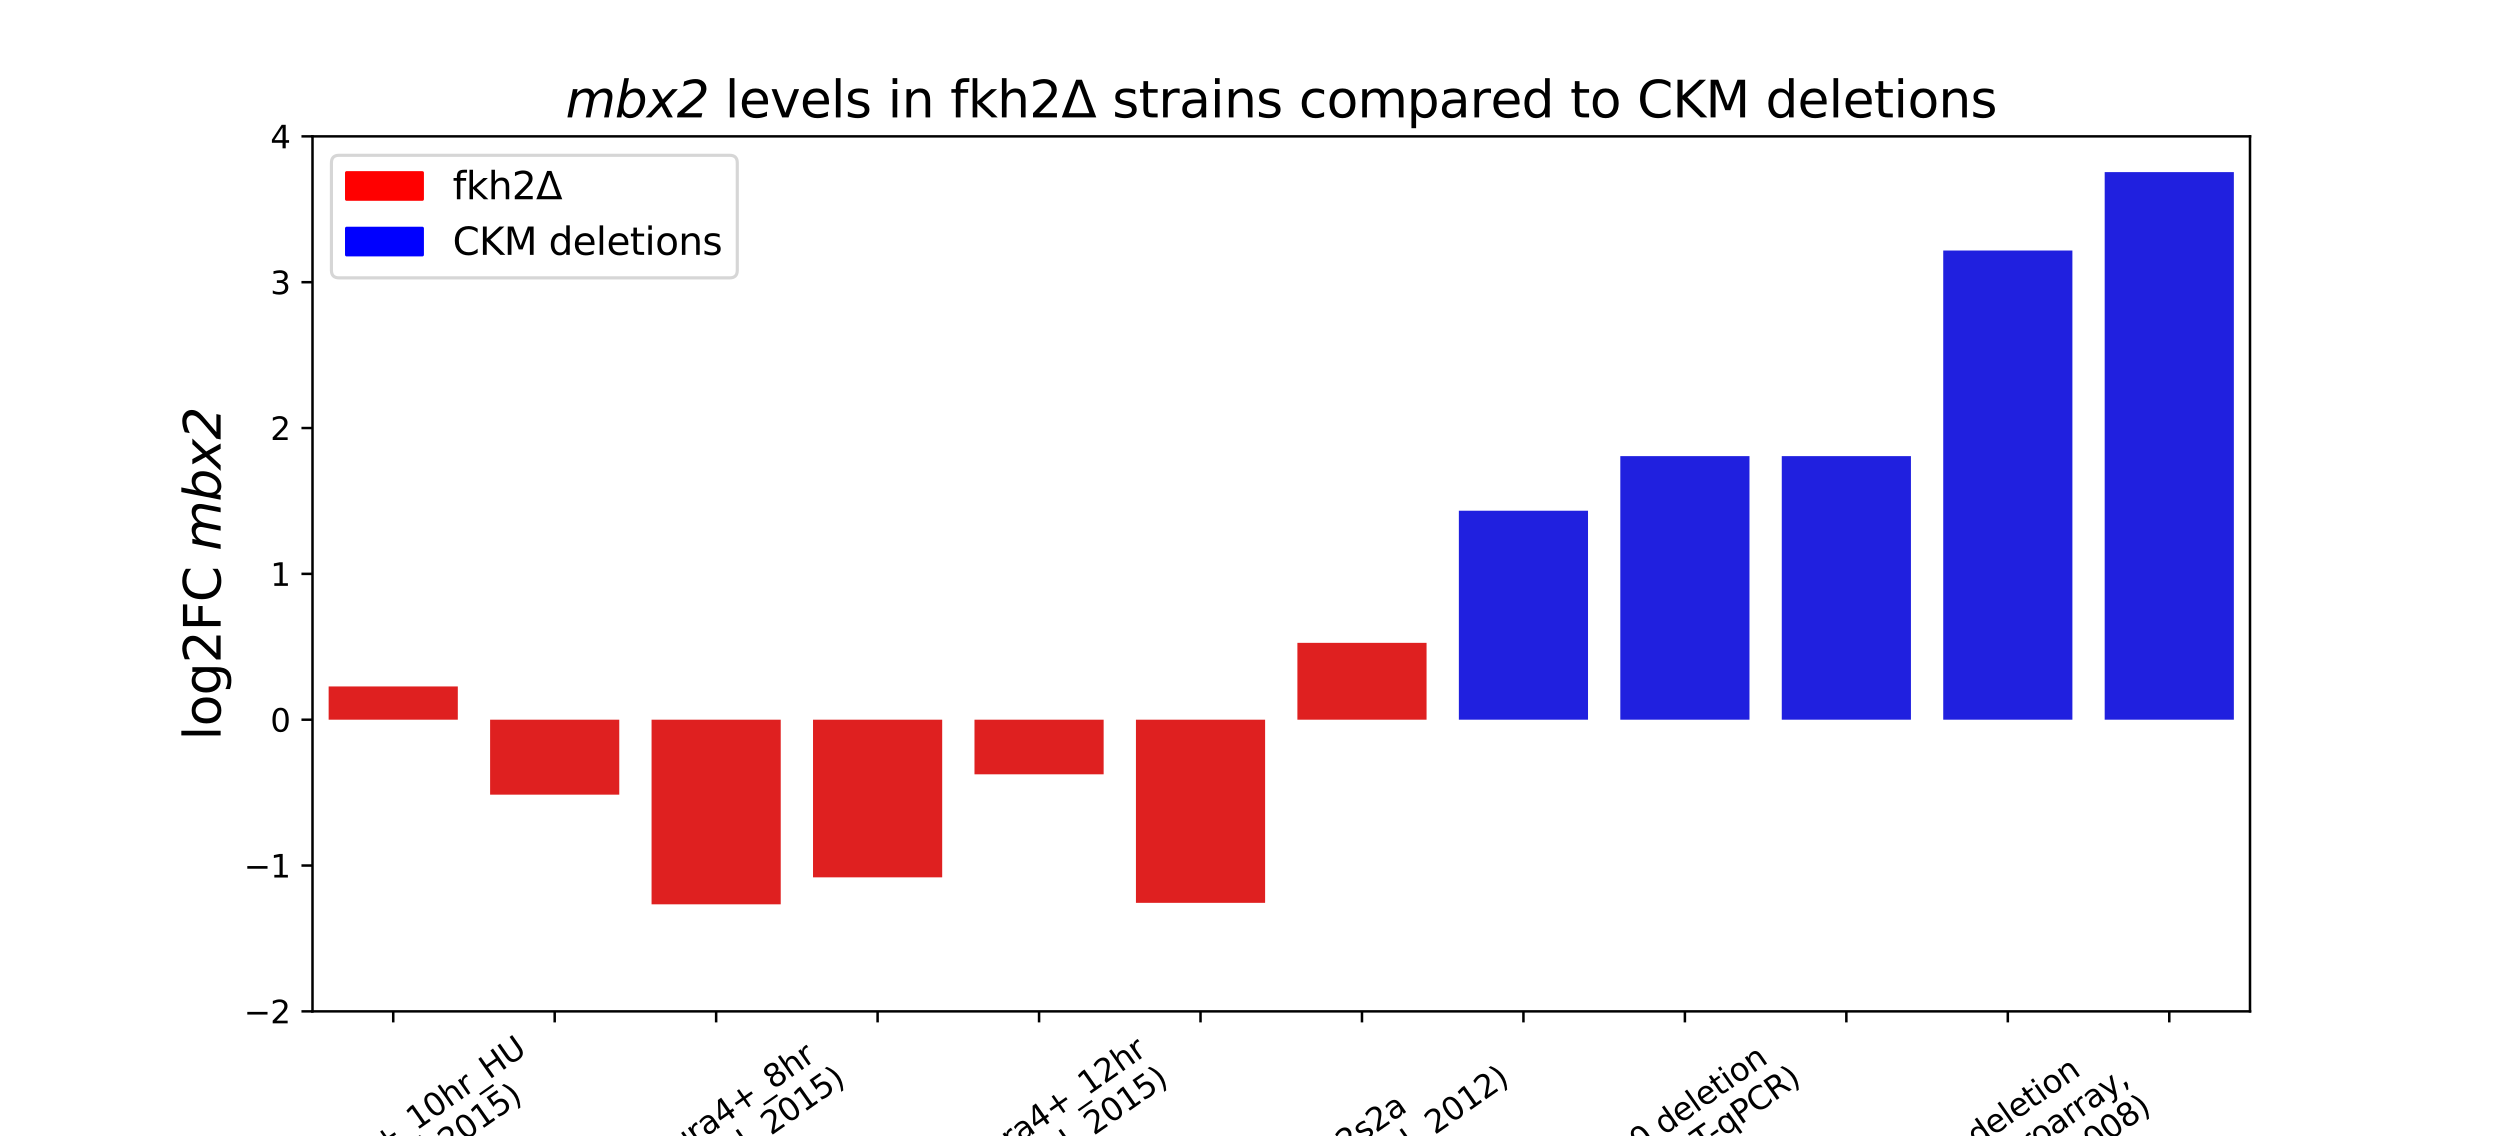 <?xml version="1.0" encoding="utf-8" standalone="no"?>
<!DOCTYPE svg PUBLIC "-//W3C//DTD SVG 1.1//EN"
  "http://www.w3.org/Graphics/SVG/1.1/DTD/svg11.dtd">
<svg xmlns:xlink="http://www.w3.org/1999/xlink" width="792pt" height="360pt" viewBox="0 0 792 360" xmlns="http://www.w3.org/2000/svg" version="1.1">
 <defs>
  <style type="text/css">*{stroke-linejoin: round; stroke-linecap: butt}</style>
 </defs>
 <g id="figure_1">
  <g id="patch_1">
   <path d="M 0 360 
L 792 360 
L 792 0 
L 0 0 
z
" style="fill: #ffffff"/>
  </g>
  <g id="axes_1">
   <g id="patch_2">
    <path d="M 99 320.4 
L 712.8 320.4 
L 712.8 43.2 
L 99 43.2 
z
" style="fill: #ffffff"/>
   </g>
   <g id="patch_3">
    <path d="M 104.115 228 
L 145.035 228 
L 145.035 217.466 
L 104.115 217.466 
z
" clip-path="url(#p6862f888bf)" style="fill: #df2020"/>
   </g>
   <g id="patch_4">
    <path d="M 155.265 228 
L 196.185 228 
L 196.185 251.747 
L 155.265 251.747 
z
" clip-path="url(#p6862f888bf)" style="fill: #df2020"/>
   </g>
   <g id="patch_5">
    <path d="M 206.415 228 
L 247.335 228 
L 247.335 286.489 
L 206.415 286.489 
z
" clip-path="url(#p6862f888bf)" style="fill: #df2020"/>
   </g>
   <g id="patch_6">
    <path d="M 257.565 228 
L 298.485 228 
L 298.485 277.942 
L 257.565 277.942 
z
" clip-path="url(#p6862f888bf)" style="fill: #df2020"/>
   </g>
   <g id="patch_7">
    <path d="M 308.715 228 
L 349.635 228 
L 349.635 245.302 
L 308.715 245.302 
z
" clip-path="url(#p6862f888bf)" style="fill: #df2020"/>
   </g>
   <g id="patch_8">
    <path d="M 359.865 228 
L 400.785 228 
L 400.785 286.021 
L 359.865 286.021 
z
" clip-path="url(#p6862f888bf)" style="fill: #df2020"/>
   </g>
   <g id="patch_9">
    <path d="M 411.015 228 
L 451.935 228 
L 451.935 203.654 
L 411.015 203.654 
z
" clip-path="url(#p6862f888bf)" style="fill: #df2020"/>
   </g>
   <g id="patch_10">
    <path d="M 462.165 228 
L 503.085 228 
L 503.085 161.797 
L 462.165 161.797 
z
" clip-path="url(#p6862f888bf)" style="fill: #2020df"/>
   </g>
   <g id="patch_11">
    <path d="M 513.315 228 
L 554.235 228 
L 554.235 144.5 
L 513.315 144.5 
z
" clip-path="url(#p6862f888bf)" style="fill: #2020df"/>
   </g>
   <g id="patch_12">
    <path d="M 564.465 228 
L 605.385 228 
L 605.385 144.5 
L 564.465 144.5 
z
" clip-path="url(#p6862f888bf)" style="fill: #2020df"/>
   </g>
   <g id="patch_13">
    <path d="M 615.615 228 
L 656.535 228 
L 656.535 79.364 
L 615.615 79.364 
z
" clip-path="url(#p6862f888bf)" style="fill: #2020df"/>
   </g>
   <g id="patch_14">
    <path d="M 666.765 228 
L 707.685 228 
L 707.685 54.524 
L 666.765 54.524 
z
" clip-path="url(#p6862f888bf)" style="fill: #2020df"/>
   </g>
   <g id="matplotlib.axis_1">
    <g id="xtick_1">
     <g id="line2d_1">
      <defs>
       <path id="m1aef64735c" d="M 0 0 
L 0 3.5 
" style="stroke: #000000; stroke-width: 0.8"/>
      </defs>
      <g>
       <use xlink:href="#m1aef64735c" x="124.575" y="320.4" style="stroke: #000000; stroke-width: 0.8"/>
      </g>
     </g>
     <g id="text_1">
      <!-- fkh2::ura4+_10hr_HU -->
      <g transform="translate(78.6 395.616) rotate(-35) scale(0.1 -0.1)">
       <defs>
        <path id="DejaVuSans-66" d="M 2375 4863 
L 2375 4384 
L 1825 4384 
Q 1516 4384 1395 4259 
Q 1275 4134 1275 3809 
L 1275 3500 
L 2222 3500 
L 2222 3053 
L 1275 3053 
L 1275 0 
L 697 0 
L 697 3053 
L 147 3053 
L 147 3500 
L 697 3500 
L 697 3744 
Q 697 4328 969 4595 
Q 1241 4863 1831 4863 
L 2375 4863 
z
" transform="scale(0.016)"/>
        <path id="DejaVuSans-6b" d="M 581 4863 
L 1159 4863 
L 1159 1991 
L 2875 3500 
L 3609 3500 
L 1753 1863 
L 3688 0 
L 2938 0 
L 1159 1709 
L 1159 0 
L 581 0 
L 581 4863 
z
" transform="scale(0.016)"/>
        <path id="DejaVuSans-68" d="M 3513 2113 
L 3513 0 
L 2938 0 
L 2938 2094 
Q 2938 2591 2744 2837 
Q 2550 3084 2163 3084 
Q 1697 3084 1428 2787 
Q 1159 2491 1159 1978 
L 1159 0 
L 581 0 
L 581 4863 
L 1159 4863 
L 1159 2956 
Q 1366 3272 1645 3428 
Q 1925 3584 2291 3584 
Q 2894 3584 3203 3211 
Q 3513 2838 3513 2113 
z
" transform="scale(0.016)"/>
        <path id="DejaVuSans-32" d="M 1228 531 
L 3431 531 
L 3431 0 
L 469 0 
L 469 531 
Q 828 903 1448 1529 
Q 2069 2156 2228 2338 
Q 2531 2678 2651 2914 
Q 2772 3150 2772 3378 
Q 2772 3750 2511 3984 
Q 2250 4219 1831 4219 
Q 1534 4219 1204 4116 
Q 875 4013 500 3803 
L 500 4441 
Q 881 4594 1212 4672 
Q 1544 4750 1819 4750 
Q 2544 4750 2975 4387 
Q 3406 4025 3406 3419 
Q 3406 3131 3298 2873 
Q 3191 2616 2906 2266 
Q 2828 2175 2409 1742 
Q 1991 1309 1228 531 
z
" transform="scale(0.016)"/>
        <path id="DejaVuSans-3a" d="M 750 794 
L 1409 794 
L 1409 0 
L 750 0 
L 750 794 
z
M 750 3309 
L 1409 3309 
L 1409 2516 
L 750 2516 
L 750 3309 
z
" transform="scale(0.016)"/>
        <path id="DejaVuSans-75" d="M 544 1381 
L 544 3500 
L 1119 3500 
L 1119 1403 
Q 1119 906 1312 657 
Q 1506 409 1894 409 
Q 2359 409 2629 706 
Q 2900 1003 2900 1516 
L 2900 3500 
L 3475 3500 
L 3475 0 
L 2900 0 
L 2900 538 
Q 2691 219 2414 64 
Q 2138 -91 1772 -91 
Q 1169 -91 856 284 
Q 544 659 544 1381 
z
M 1991 3584 
L 1991 3584 
z
" transform="scale(0.016)"/>
        <path id="DejaVuSans-72" d="M 2631 2963 
Q 2534 3019 2420 3045 
Q 2306 3072 2169 3072 
Q 1681 3072 1420 2755 
Q 1159 2438 1159 1844 
L 1159 0 
L 581 0 
L 581 3500 
L 1159 3500 
L 1159 2956 
Q 1341 3275 1631 3429 
Q 1922 3584 2338 3584 
Q 2397 3584 2469 3576 
Q 2541 3569 2628 3553 
L 2631 2963 
z
" transform="scale(0.016)"/>
        <path id="DejaVuSans-61" d="M 2194 1759 
Q 1497 1759 1228 1600 
Q 959 1441 959 1056 
Q 959 750 1161 570 
Q 1363 391 1709 391 
Q 2188 391 2477 730 
Q 2766 1069 2766 1631 
L 2766 1759 
L 2194 1759 
z
M 3341 1997 
L 3341 0 
L 2766 0 
L 2766 531 
Q 2569 213 2275 61 
Q 1981 -91 1556 -91 
Q 1019 -91 701 211 
Q 384 513 384 1019 
Q 384 1609 779 1909 
Q 1175 2209 1959 2209 
L 2766 2209 
L 2766 2266 
Q 2766 2663 2505 2880 
Q 2244 3097 1772 3097 
Q 1472 3097 1187 3025 
Q 903 2953 641 2809 
L 641 3341 
Q 956 3463 1253 3523 
Q 1550 3584 1831 3584 
Q 2591 3584 2966 3190 
Q 3341 2797 3341 1997 
z
" transform="scale(0.016)"/>
        <path id="DejaVuSans-34" d="M 2419 4116 
L 825 1625 
L 2419 1625 
L 2419 4116 
z
M 2253 4666 
L 3047 4666 
L 3047 1625 
L 3713 1625 
L 3713 1100 
L 3047 1100 
L 3047 0 
L 2419 0 
L 2419 1100 
L 313 1100 
L 313 1709 
L 2253 4666 
z
" transform="scale(0.016)"/>
        <path id="DejaVuSans-2b" d="M 2944 4013 
L 2944 2272 
L 4684 2272 
L 4684 1741 
L 2944 1741 
L 2944 0 
L 2419 0 
L 2419 1741 
L 678 1741 
L 678 2272 
L 2419 2272 
L 2419 4013 
L 2944 4013 
z
" transform="scale(0.016)"/>
        <path id="DejaVuSans-5f" d="M 3263 -1063 
L 3263 -1509 
L -63 -1509 
L -63 -1063 
L 3263 -1063 
z
" transform="scale(0.016)"/>
        <path id="DejaVuSans-31" d="M 794 531 
L 1825 531 
L 1825 4091 
L 703 3866 
L 703 4441 
L 1819 4666 
L 2450 4666 
L 2450 531 
L 3481 531 
L 3481 0 
L 794 0 
L 794 531 
z
" transform="scale(0.016)"/>
        <path id="DejaVuSans-30" d="M 2034 4250 
Q 1547 4250 1301 3770 
Q 1056 3291 1056 2328 
Q 1056 1369 1301 889 
Q 1547 409 2034 409 
Q 2525 409 2770 889 
Q 3016 1369 3016 2328 
Q 3016 3291 2770 3770 
Q 2525 4250 2034 4250 
z
M 2034 4750 
Q 2819 4750 3233 4129 
Q 3647 3509 3647 2328 
Q 3647 1150 3233 529 
Q 2819 -91 2034 -91 
Q 1250 -91 836 529 
Q 422 1150 422 2328 
Q 422 3509 836 4129 
Q 1250 4750 2034 4750 
z
" transform="scale(0.016)"/>
        <path id="DejaVuSans-48" d="M 628 4666 
L 1259 4666 
L 1259 2753 
L 3553 2753 
L 3553 4666 
L 4184 4666 
L 4184 0 
L 3553 0 
L 3553 2222 
L 1259 2222 
L 1259 0 
L 628 0 
L 628 4666 
z
" transform="scale(0.016)"/>
        <path id="DejaVuSans-55" d="M 556 4666 
L 1191 4666 
L 1191 1831 
Q 1191 1081 1462 751 
Q 1734 422 2344 422 
Q 2950 422 3222 751 
Q 3494 1081 3494 1831 
L 3494 4666 
L 4128 4666 
L 4128 1753 
Q 4128 841 3676 375 
Q 3225 -91 2344 -91 
Q 1459 -91 1007 375 
Q 556 841 556 1753 
L 556 4666 
z
" transform="scale(0.016)"/>
       </defs>
       <use xlink:href="#DejaVuSans-66"/>
       <use xlink:href="#DejaVuSans-6b" x="35.205"/>
       <use xlink:href="#DejaVuSans-68" x="93.115"/>
       <use xlink:href="#DejaVuSans-32" x="156.494"/>
       <use xlink:href="#DejaVuSans-3a" x="220.117"/>
       <use xlink:href="#DejaVuSans-3a" x="253.809"/>
       <use xlink:href="#DejaVuSans-75" x="287.5"/>
       <use xlink:href="#DejaVuSans-72" x="350.879"/>
       <use xlink:href="#DejaVuSans-61" x="391.992"/>
       <use xlink:href="#DejaVuSans-34" x="453.271"/>
       <use xlink:href="#DejaVuSans-2b" x="516.895"/>
       <use xlink:href="#DejaVuSans-5f" x="600.684"/>
       <use xlink:href="#DejaVuSans-31" x="650.684"/>
       <use xlink:href="#DejaVuSans-30" x="714.307"/>
       <use xlink:href="#DejaVuSans-68" x="777.93"/>
       <use xlink:href="#DejaVuSans-72" x="841.309"/>
       <use xlink:href="#DejaVuSans-5f" x="882.422"/>
       <use xlink:href="#DejaVuSans-48" x="932.422"/>
       <use xlink:href="#DejaVuSans-55" x="1007.617"/>
      </g>
      <!-- (Garg et al. 2015) -->
      <g transform="translate(92.953 399.575) rotate(-35) scale(0.1 -0.1)">
       <defs>
        <path id="DejaVuSans-28" d="M 1984 4856 
Q 1566 4138 1362 3434 
Q 1159 2731 1159 2009 
Q 1159 1288 1364 580 
Q 1569 -128 1984 -844 
L 1484 -844 
Q 1016 -109 783 600 
Q 550 1309 550 2009 
Q 550 2706 781 3412 
Q 1013 4119 1484 4856 
L 1984 4856 
z
" transform="scale(0.016)"/>
        <path id="DejaVuSans-47" d="M 3809 666 
L 3809 1919 
L 2778 1919 
L 2778 2438 
L 4434 2438 
L 4434 434 
Q 4069 175 3628 42 
Q 3188 -91 2688 -91 
Q 1594 -91 976 548 
Q 359 1188 359 2328 
Q 359 3472 976 4111 
Q 1594 4750 2688 4750 
Q 3144 4750 3555 4637 
Q 3966 4525 4313 4306 
L 4313 3634 
Q 3963 3931 3569 4081 
Q 3175 4231 2741 4231 
Q 1884 4231 1454 3753 
Q 1025 3275 1025 2328 
Q 1025 1384 1454 906 
Q 1884 428 2741 428 
Q 3075 428 3337 486 
Q 3600 544 3809 666 
z
" transform="scale(0.016)"/>
        <path id="DejaVuSans-67" d="M 2906 1791 
Q 2906 2416 2648 2759 
Q 2391 3103 1925 3103 
Q 1463 3103 1205 2759 
Q 947 2416 947 1791 
Q 947 1169 1205 825 
Q 1463 481 1925 481 
Q 2391 481 2648 825 
Q 2906 1169 2906 1791 
z
M 3481 434 
Q 3481 -459 3084 -895 
Q 2688 -1331 1869 -1331 
Q 1566 -1331 1297 -1286 
Q 1028 -1241 775 -1147 
L 775 -588 
Q 1028 -725 1275 -790 
Q 1522 -856 1778 -856 
Q 2344 -856 2625 -561 
Q 2906 -266 2906 331 
L 2906 616 
Q 2728 306 2450 153 
Q 2172 0 1784 0 
Q 1141 0 747 490 
Q 353 981 353 1791 
Q 353 2603 747 3093 
Q 1141 3584 1784 3584 
Q 2172 3584 2450 3431 
Q 2728 3278 2906 2969 
L 2906 3500 
L 3481 3500 
L 3481 434 
z
" transform="scale(0.016)"/>
        <path id="DejaVuSans-20" transform="scale(0.016)"/>
        <path id="DejaVuSans-65" d="M 3597 1894 
L 3597 1613 
L 953 1613 
Q 991 1019 1311 708 
Q 1631 397 2203 397 
Q 2534 397 2845 478 
Q 3156 559 3463 722 
L 3463 178 
Q 3153 47 2828 -22 
Q 2503 -91 2169 -91 
Q 1331 -91 842 396 
Q 353 884 353 1716 
Q 353 2575 817 3079 
Q 1281 3584 2069 3584 
Q 2775 3584 3186 3129 
Q 3597 2675 3597 1894 
z
M 3022 2063 
Q 3016 2534 2758 2815 
Q 2500 3097 2075 3097 
Q 1594 3097 1305 2825 
Q 1016 2553 972 2059 
L 3022 2063 
z
" transform="scale(0.016)"/>
        <path id="DejaVuSans-74" d="M 1172 4494 
L 1172 3500 
L 2356 3500 
L 2356 3053 
L 1172 3053 
L 1172 1153 
Q 1172 725 1289 603 
Q 1406 481 1766 481 
L 2356 481 
L 2356 0 
L 1766 0 
Q 1100 0 847 248 
Q 594 497 594 1153 
L 594 3053 
L 172 3053 
L 172 3500 
L 594 3500 
L 594 4494 
L 1172 4494 
z
" transform="scale(0.016)"/>
        <path id="DejaVuSans-6c" d="M 603 4863 
L 1178 4863 
L 1178 0 
L 603 0 
L 603 4863 
z
" transform="scale(0.016)"/>
        <path id="DejaVuSans-2e" d="M 684 794 
L 1344 794 
L 1344 0 
L 684 0 
L 684 794 
z
" transform="scale(0.016)"/>
        <path id="DejaVuSans-35" d="M 691 4666 
L 3169 4666 
L 3169 4134 
L 1269 4134 
L 1269 2991 
Q 1406 3038 1543 3061 
Q 1681 3084 1819 3084 
Q 2600 3084 3056 2656 
Q 3513 2228 3513 1497 
Q 3513 744 3044 326 
Q 2575 -91 1722 -91 
Q 1428 -91 1123 -41 
Q 819 9 494 109 
L 494 744 
Q 775 591 1075 516 
Q 1375 441 1709 441 
Q 2250 441 2565 725 
Q 2881 1009 2881 1497 
Q 2881 1984 2565 2268 
Q 2250 2553 1709 2553 
Q 1456 2553 1204 2497 
Q 953 2441 691 2322 
L 691 4666 
z
" transform="scale(0.016)"/>
        <path id="DejaVuSans-29" d="M 513 4856 
L 1013 4856 
Q 1481 4119 1714 3412 
Q 1947 2706 1947 2009 
Q 1947 1309 1714 600 
Q 1481 -109 1013 -844 
L 513 -844 
Q 928 -128 1133 580 
Q 1338 1288 1338 2009 
Q 1338 2731 1133 3434 
Q 928 4138 513 4856 
z
" transform="scale(0.016)"/>
       </defs>
       <use xlink:href="#DejaVuSans-28"/>
       <use xlink:href="#DejaVuSans-47" x="39.014"/>
       <use xlink:href="#DejaVuSans-61" x="116.504"/>
       <use xlink:href="#DejaVuSans-72" x="177.783"/>
       <use xlink:href="#DejaVuSans-67" x="217.146"/>
       <use xlink:href="#DejaVuSans-20" x="280.623"/>
       <use xlink:href="#DejaVuSans-65" x="312.41"/>
       <use xlink:href="#DejaVuSans-74" x="373.934"/>
       <use xlink:href="#DejaVuSans-20" x="413.143"/>
       <use xlink:href="#DejaVuSans-61" x="444.93"/>
       <use xlink:href="#DejaVuSans-6c" x="506.209"/>
       <use xlink:href="#DejaVuSans-2e" x="533.992"/>
       <use xlink:href="#DejaVuSans-20" x="565.779"/>
       <use xlink:href="#DejaVuSans-32" x="597.566"/>
       <use xlink:href="#DejaVuSans-30" x="661.189"/>
       <use xlink:href="#DejaVuSans-31" x="724.812"/>
       <use xlink:href="#DejaVuSans-35" x="788.436"/>
       <use xlink:href="#DejaVuSans-29" x="852.059"/>
      </g>
     </g>
    </g>
    <g id="xtick_2">
     <g id="line2d_2">
      <g>
       <use xlink:href="#m1aef64735c" x="175.725" y="320.4" style="stroke: #000000; stroke-width: 0.8"/>
      </g>
     </g>
    </g>
    <g id="xtick_3">
     <g id="line2d_3">
      <g>
       <use xlink:href="#m1aef64735c" x="226.875" y="320.4" style="stroke: #000000; stroke-width: 0.8"/>
      </g>
     </g>
     <g id="text_2">
      <!-- fkh2::ura4+_8hr -->
      <g transform="translate(191.631 382.661) rotate(-35) scale(0.1 -0.1)">
       <defs>
        <path id="DejaVuSans-38" d="M 2034 2216 
Q 1584 2216 1326 1975 
Q 1069 1734 1069 1313 
Q 1069 891 1326 650 
Q 1584 409 2034 409 
Q 2484 409 2743 651 
Q 3003 894 3003 1313 
Q 3003 1734 2745 1975 
Q 2488 2216 2034 2216 
z
M 1403 2484 
Q 997 2584 770 2862 
Q 544 3141 544 3541 
Q 544 4100 942 4425 
Q 1341 4750 2034 4750 
Q 2731 4750 3128 4425 
Q 3525 4100 3525 3541 
Q 3525 3141 3298 2862 
Q 3072 2584 2669 2484 
Q 3125 2378 3379 2068 
Q 3634 1759 3634 1313 
Q 3634 634 3220 271 
Q 2806 -91 2034 -91 
Q 1263 -91 848 271 
Q 434 634 434 1313 
Q 434 1759 690 2068 
Q 947 2378 1403 2484 
z
M 1172 3481 
Q 1172 3119 1398 2916 
Q 1625 2713 2034 2713 
Q 2441 2713 2670 2916 
Q 2900 3119 2900 3481 
Q 2900 3844 2670 4047 
Q 2441 4250 2034 4250 
Q 1625 4250 1398 4047 
Q 1172 3844 1172 3481 
z
" transform="scale(0.016)"/>
       </defs>
       <use xlink:href="#DejaVuSans-66"/>
       <use xlink:href="#DejaVuSans-6b" x="35.205"/>
       <use xlink:href="#DejaVuSans-68" x="93.115"/>
       <use xlink:href="#DejaVuSans-32" x="156.494"/>
       <use xlink:href="#DejaVuSans-3a" x="220.117"/>
       <use xlink:href="#DejaVuSans-3a" x="253.809"/>
       <use xlink:href="#DejaVuSans-75" x="287.5"/>
       <use xlink:href="#DejaVuSans-72" x="350.879"/>
       <use xlink:href="#DejaVuSans-61" x="391.992"/>
       <use xlink:href="#DejaVuSans-34" x="453.271"/>
       <use xlink:href="#DejaVuSans-2b" x="516.895"/>
       <use xlink:href="#DejaVuSans-5f" x="600.684"/>
       <use xlink:href="#DejaVuSans-38" x="650.684"/>
       <use xlink:href="#DejaVuSans-68" x="714.307"/>
       <use xlink:href="#DejaVuSans-72" x="777.686"/>
      </g>
      <!-- (Garg et al. 2015) -->
      <g transform="translate(195.253 394.134) rotate(-35) scale(0.1 -0.1)">
       <use xlink:href="#DejaVuSans-28"/>
       <use xlink:href="#DejaVuSans-47" x="39.014"/>
       <use xlink:href="#DejaVuSans-61" x="116.504"/>
       <use xlink:href="#DejaVuSans-72" x="177.783"/>
       <use xlink:href="#DejaVuSans-67" x="217.146"/>
       <use xlink:href="#DejaVuSans-20" x="280.623"/>
       <use xlink:href="#DejaVuSans-65" x="312.41"/>
       <use xlink:href="#DejaVuSans-74" x="373.934"/>
       <use xlink:href="#DejaVuSans-20" x="413.143"/>
       <use xlink:href="#DejaVuSans-61" x="444.93"/>
       <use xlink:href="#DejaVuSans-6c" x="506.209"/>
       <use xlink:href="#DejaVuSans-2e" x="533.992"/>
       <use xlink:href="#DejaVuSans-20" x="565.779"/>
       <use xlink:href="#DejaVuSans-32" x="597.566"/>
       <use xlink:href="#DejaVuSans-30" x="661.189"/>
       <use xlink:href="#DejaVuSans-31" x="724.812"/>
       <use xlink:href="#DejaVuSans-35" x="788.436"/>
       <use xlink:href="#DejaVuSans-29" x="852.059"/>
      </g>
     </g>
    </g>
    <g id="xtick_4">
     <g id="line2d_4">
      <g>
       <use xlink:href="#m1aef64735c" x="278.025" y="320.4" style="stroke: #000000; stroke-width: 0.8"/>
      </g>
     </g>
    </g>
    <g id="xtick_5">
     <g id="line2d_5">
      <g>
       <use xlink:href="#m1aef64735c" x="329.175" y="320.4" style="stroke: #000000; stroke-width: 0.8"/>
      </g>
     </g>
     <g id="text_3">
      <!-- fkh2::ura4+_12hr -->
      <g transform="translate(291.325 384.485) rotate(-35) scale(0.1 -0.1)">
       <use xlink:href="#DejaVuSans-66"/>
       <use xlink:href="#DejaVuSans-6b" x="35.205"/>
       <use xlink:href="#DejaVuSans-68" x="93.115"/>
       <use xlink:href="#DejaVuSans-32" x="156.494"/>
       <use xlink:href="#DejaVuSans-3a" x="220.117"/>
       <use xlink:href="#DejaVuSans-3a" x="253.809"/>
       <use xlink:href="#DejaVuSans-75" x="287.5"/>
       <use xlink:href="#DejaVuSans-72" x="350.879"/>
       <use xlink:href="#DejaVuSans-61" x="391.992"/>
       <use xlink:href="#DejaVuSans-34" x="453.271"/>
       <use xlink:href="#DejaVuSans-2b" x="516.895"/>
       <use xlink:href="#DejaVuSans-5f" x="600.684"/>
       <use xlink:href="#DejaVuSans-31" x="650.684"/>
       <use xlink:href="#DejaVuSans-32" x="714.307"/>
       <use xlink:href="#DejaVuSans-68" x="777.93"/>
       <use xlink:href="#DejaVuSans-72" x="841.309"/>
      </g>
      <!-- (Garg et al. 2015) -->
      <g transform="translate(297.553 394.134) rotate(-35) scale(0.1 -0.1)">
       <use xlink:href="#DejaVuSans-28"/>
       <use xlink:href="#DejaVuSans-47" x="39.014"/>
       <use xlink:href="#DejaVuSans-61" x="116.504"/>
       <use xlink:href="#DejaVuSans-72" x="177.783"/>
       <use xlink:href="#DejaVuSans-67" x="217.146"/>
       <use xlink:href="#DejaVuSans-20" x="280.623"/>
       <use xlink:href="#DejaVuSans-65" x="312.41"/>
       <use xlink:href="#DejaVuSans-74" x="373.934"/>
       <use xlink:href="#DejaVuSans-20" x="413.143"/>
       <use xlink:href="#DejaVuSans-61" x="444.93"/>
       <use xlink:href="#DejaVuSans-6c" x="506.209"/>
       <use xlink:href="#DejaVuSans-2e" x="533.992"/>
       <use xlink:href="#DejaVuSans-20" x="565.779"/>
       <use xlink:href="#DejaVuSans-32" x="597.566"/>
       <use xlink:href="#DejaVuSans-30" x="661.189"/>
       <use xlink:href="#DejaVuSans-31" x="724.812"/>
       <use xlink:href="#DejaVuSans-35" x="788.436"/>
       <use xlink:href="#DejaVuSans-29" x="852.059"/>
      </g>
     </g>
    </g>
    <g id="xtick_6">
     <g id="line2d_6">
      <g>
       <use xlink:href="#m1aef64735c" x="380.325" y="320.4" style="stroke: #000000; stroke-width: 0.8"/>
      </g>
     </g>
    </g>
    <g id="xtick_7">
     <g id="line2d_7">
      <g>
       <use xlink:href="#m1aef64735c" x="431.475" y="320.4" style="stroke: #000000; stroke-width: 0.8"/>
      </g>
     </g>
     <g id="text_4">
      <!-- fkh2s2a -->
      <g transform="translate(413.582 374.63) rotate(-35) scale(0.1 -0.1)">
       <defs>
        <path id="DejaVuSans-73" d="M 2834 3397 
L 2834 2853 
Q 2591 2978 2328 3040 
Q 2066 3103 1784 3103 
Q 1356 3103 1142 2972 
Q 928 2841 928 2578 
Q 928 2378 1081 2264 
Q 1234 2150 1697 2047 
L 1894 2003 
Q 2506 1872 2764 1633 
Q 3022 1394 3022 966 
Q 3022 478 2636 193 
Q 2250 -91 1575 -91 
Q 1294 -91 989 -36 
Q 684 19 347 128 
L 347 722 
Q 666 556 975 473 
Q 1284 391 1588 391 
Q 1994 391 2212 530 
Q 2431 669 2431 922 
Q 2431 1156 2273 1281 
Q 2116 1406 1581 1522 
L 1381 1569 
Q 847 1681 609 1914 
Q 372 2147 372 2553 
Q 372 3047 722 3315 
Q 1072 3584 1716 3584 
Q 2034 3584 2315 3537 
Q 2597 3491 2834 3397 
z
" transform="scale(0.016)"/>
       </defs>
       <use xlink:href="#DejaVuSans-66"/>
       <use xlink:href="#DejaVuSans-6b" x="35.205"/>
       <use xlink:href="#DejaVuSans-68" x="93.115"/>
       <use xlink:href="#DejaVuSans-32" x="156.494"/>
       <use xlink:href="#DejaVuSans-73" x="220.117"/>
       <use xlink:href="#DejaVuSans-32" x="272.217"/>
       <use xlink:href="#DejaVuSans-61" x="335.84"/>
      </g>
      <!-- (Szilagyi et al. 2012) -->
      <g transform="translate(393.971 402.031) rotate(-35) scale(0.1 -0.1)">
       <defs>
        <path id="DejaVuSans-53" d="M 3425 4513 
L 3425 3897 
Q 3066 4069 2747 4153 
Q 2428 4238 2131 4238 
Q 1616 4238 1336 4038 
Q 1056 3838 1056 3469 
Q 1056 3159 1242 3001 
Q 1428 2844 1947 2747 
L 2328 2669 
Q 3034 2534 3370 2195 
Q 3706 1856 3706 1288 
Q 3706 609 3251 259 
Q 2797 -91 1919 -91 
Q 1588 -91 1214 -16 
Q 841 59 441 206 
L 441 856 
Q 825 641 1194 531 
Q 1563 422 1919 422 
Q 2459 422 2753 634 
Q 3047 847 3047 1241 
Q 3047 1584 2836 1778 
Q 2625 1972 2144 2069 
L 1759 2144 
Q 1053 2284 737 2584 
Q 422 2884 422 3419 
Q 422 4038 858 4394 
Q 1294 4750 2059 4750 
Q 2388 4750 2728 4690 
Q 3069 4631 3425 4513 
z
" transform="scale(0.016)"/>
        <path id="DejaVuSans-7a" d="M 353 3500 
L 3084 3500 
L 3084 2975 
L 922 459 
L 3084 459 
L 3084 0 
L 275 0 
L 275 525 
L 2438 3041 
L 353 3041 
L 353 3500 
z
" transform="scale(0.016)"/>
        <path id="DejaVuSans-69" d="M 603 3500 
L 1178 3500 
L 1178 0 
L 603 0 
L 603 3500 
z
M 603 4863 
L 1178 4863 
L 1178 4134 
L 603 4134 
L 603 4863 
z
" transform="scale(0.016)"/>
        <path id="DejaVuSans-79" d="M 2059 -325 
Q 1816 -950 1584 -1140 
Q 1353 -1331 966 -1331 
L 506 -1331 
L 506 -850 
L 844 -850 
Q 1081 -850 1212 -737 
Q 1344 -625 1503 -206 
L 1606 56 
L 191 3500 
L 800 3500 
L 1894 763 
L 2988 3500 
L 3597 3500 
L 2059 -325 
z
" transform="scale(0.016)"/>
       </defs>
       <use xlink:href="#DejaVuSans-28"/>
       <use xlink:href="#DejaVuSans-53" x="39.014"/>
       <use xlink:href="#DejaVuSans-7a" x="102.49"/>
       <use xlink:href="#DejaVuSans-69" x="154.98"/>
       <use xlink:href="#DejaVuSans-6c" x="182.764"/>
       <use xlink:href="#DejaVuSans-61" x="210.547"/>
       <use xlink:href="#DejaVuSans-67" x="271.826"/>
       <use xlink:href="#DejaVuSans-79" x="335.303"/>
       <use xlink:href="#DejaVuSans-69" x="394.482"/>
       <use xlink:href="#DejaVuSans-20" x="422.266"/>
       <use xlink:href="#DejaVuSans-65" x="454.053"/>
       <use xlink:href="#DejaVuSans-74" x="515.576"/>
       <use xlink:href="#DejaVuSans-20" x="554.785"/>
       <use xlink:href="#DejaVuSans-61" x="586.572"/>
       <use xlink:href="#DejaVuSans-6c" x="647.852"/>
       <use xlink:href="#DejaVuSans-2e" x="675.635"/>
       <use xlink:href="#DejaVuSans-20" x="707.422"/>
       <use xlink:href="#DejaVuSans-32" x="739.209"/>
       <use xlink:href="#DejaVuSans-30" x="802.832"/>
       <use xlink:href="#DejaVuSans-31" x="866.455"/>
       <use xlink:href="#DejaVuSans-32" x="930.078"/>
       <use xlink:href="#DejaVuSans-29" x="993.701"/>
      </g>
     </g>
    </g>
    <g id="xtick_8">
     <g id="line2d_8">
      <g>
       <use xlink:href="#m1aef64735c" x="482.625" y="320.4" style="stroke: #000000; stroke-width: 0.8"/>
      </g>
     </g>
    </g>
    <g id="xtick_9">
     <g id="line2d_9">
      <g>
       <use xlink:href="#m1aef64735c" x="533.775" y="320.4" style="stroke: #000000; stroke-width: 0.8"/>
      </g>
     </g>
     <g id="text_5">
      <!-- srb10 deletion  -->
      <g transform="translate(501.29 377.907) rotate(-35) scale(0.1 -0.1)">
       <defs>
        <path id="DejaVuSans-62" d="M 3116 1747 
Q 3116 2381 2855 2742 
Q 2594 3103 2138 3103 
Q 1681 3103 1420 2742 
Q 1159 2381 1159 1747 
Q 1159 1113 1420 752 
Q 1681 391 2138 391 
Q 2594 391 2855 752 
Q 3116 1113 3116 1747 
z
M 1159 2969 
Q 1341 3281 1617 3432 
Q 1894 3584 2278 3584 
Q 2916 3584 3314 3078 
Q 3713 2572 3713 1747 
Q 3713 922 3314 415 
Q 2916 -91 2278 -91 
Q 1894 -91 1617 61 
Q 1341 213 1159 525 
L 1159 0 
L 581 0 
L 581 4863 
L 1159 4863 
L 1159 2969 
z
" transform="scale(0.016)"/>
        <path id="DejaVuSans-64" d="M 2906 2969 
L 2906 4863 
L 3481 4863 
L 3481 0 
L 2906 0 
L 2906 525 
Q 2725 213 2448 61 
Q 2172 -91 1784 -91 
Q 1150 -91 751 415 
Q 353 922 353 1747 
Q 353 2572 751 3078 
Q 1150 3584 1784 3584 
Q 2172 3584 2448 3432 
Q 2725 3281 2906 2969 
z
M 947 1747 
Q 947 1113 1208 752 
Q 1469 391 1925 391 
Q 2381 391 2643 752 
Q 2906 1113 2906 1747 
Q 2906 2381 2643 2742 
Q 2381 3103 1925 3103 
Q 1469 3103 1208 2742 
Q 947 2381 947 1747 
z
" transform="scale(0.016)"/>
        <path id="DejaVuSans-6f" d="M 1959 3097 
Q 1497 3097 1228 2736 
Q 959 2375 959 1747 
Q 959 1119 1226 758 
Q 1494 397 1959 397 
Q 2419 397 2687 759 
Q 2956 1122 2956 1747 
Q 2956 2369 2687 2733 
Q 2419 3097 1959 3097 
z
M 1959 3584 
Q 2709 3584 3137 3096 
Q 3566 2609 3566 1747 
Q 3566 888 3137 398 
Q 2709 -91 1959 -91 
Q 1206 -91 779 398 
Q 353 888 353 1747 
Q 353 2609 779 3096 
Q 1206 3584 1959 3584 
z
" transform="scale(0.016)"/>
        <path id="DejaVuSans-6e" d="M 3513 2113 
L 3513 0 
L 2938 0 
L 2938 2094 
Q 2938 2591 2744 2837 
Q 2550 3084 2163 3084 
Q 1697 3084 1428 2787 
Q 1159 2491 1159 1978 
L 1159 0 
L 581 0 
L 581 3500 
L 1159 3500 
L 1159 2956 
Q 1366 3272 1645 3428 
Q 1925 3584 2291 3584 
Q 2894 3584 3203 3211 
Q 3513 2838 3513 2113 
z
" transform="scale(0.016)"/>
       </defs>
       <use xlink:href="#DejaVuSans-73"/>
       <use xlink:href="#DejaVuSans-72" x="52.1"/>
       <use xlink:href="#DejaVuSans-62" x="93.213"/>
       <use xlink:href="#DejaVuSans-31" x="156.689"/>
       <use xlink:href="#DejaVuSans-30" x="220.312"/>
       <use xlink:href="#DejaVuSans-20" x="283.936"/>
       <use xlink:href="#DejaVuSans-64" x="315.723"/>
       <use xlink:href="#DejaVuSans-65" x="379.199"/>
       <use xlink:href="#DejaVuSans-6c" x="440.723"/>
       <use xlink:href="#DejaVuSans-65" x="468.506"/>
       <use xlink:href="#DejaVuSans-74" x="530.029"/>
       <use xlink:href="#DejaVuSans-69" x="569.238"/>
       <use xlink:href="#DejaVuSans-6f" x="597.021"/>
       <use xlink:href="#DejaVuSans-6e" x="658.203"/>
       <use xlink:href="#DejaVuSans-20" x="721.582"/>
      </g>
      <!-- (EMM, RT-qPCR) -->
      <g transform="translate(506.184 388.15) rotate(-35) scale(0.1 -0.1)">
       <defs>
        <path id="DejaVuSans-45" d="M 628 4666 
L 3578 4666 
L 3578 4134 
L 1259 4134 
L 1259 2753 
L 3481 2753 
L 3481 2222 
L 1259 2222 
L 1259 531 
L 3634 531 
L 3634 0 
L 628 0 
L 628 4666 
z
" transform="scale(0.016)"/>
        <path id="DejaVuSans-4d" d="M 628 4666 
L 1569 4666 
L 2759 1491 
L 3956 4666 
L 4897 4666 
L 4897 0 
L 4281 0 
L 4281 4097 
L 3078 897 
L 2444 897 
L 1241 4097 
L 1241 0 
L 628 0 
L 628 4666 
z
" transform="scale(0.016)"/>
        <path id="DejaVuSans-2c" d="M 750 794 
L 1409 794 
L 1409 256 
L 897 -744 
L 494 -744 
L 750 256 
L 750 794 
z
" transform="scale(0.016)"/>
        <path id="DejaVuSans-52" d="M 2841 2188 
Q 3044 2119 3236 1894 
Q 3428 1669 3622 1275 
L 4263 0 
L 3584 0 
L 2988 1197 
Q 2756 1666 2539 1819 
Q 2322 1972 1947 1972 
L 1259 1972 
L 1259 0 
L 628 0 
L 628 4666 
L 2053 4666 
Q 2853 4666 3247 4331 
Q 3641 3997 3641 3322 
Q 3641 2881 3436 2590 
Q 3231 2300 2841 2188 
z
M 1259 4147 
L 1259 2491 
L 2053 2491 
Q 2509 2491 2742 2702 
Q 2975 2913 2975 3322 
Q 2975 3731 2742 3939 
Q 2509 4147 2053 4147 
L 1259 4147 
z
" transform="scale(0.016)"/>
        <path id="DejaVuSans-54" d="M -19 4666 
L 3928 4666 
L 3928 4134 
L 2272 4134 
L 2272 0 
L 1638 0 
L 1638 4134 
L -19 4134 
L -19 4666 
z
" transform="scale(0.016)"/>
        <path id="DejaVuSans-2d" d="M 313 2009 
L 1997 2009 
L 1997 1497 
L 313 1497 
L 313 2009 
z
" transform="scale(0.016)"/>
        <path id="DejaVuSans-71" d="M 947 1747 
Q 947 1113 1208 752 
Q 1469 391 1925 391 
Q 2381 391 2643 752 
Q 2906 1113 2906 1747 
Q 2906 2381 2643 2742 
Q 2381 3103 1925 3103 
Q 1469 3103 1208 2742 
Q 947 2381 947 1747 
z
M 2906 525 
Q 2725 213 2448 61 
Q 2172 -91 1784 -91 
Q 1150 -91 751 415 
Q 353 922 353 1747 
Q 353 2572 751 3078 
Q 1150 3584 1784 3584 
Q 2172 3584 2448 3432 
Q 2725 3281 2906 2969 
L 2906 3500 
L 3481 3500 
L 3481 -1331 
L 2906 -1331 
L 2906 525 
z
" transform="scale(0.016)"/>
        <path id="DejaVuSans-50" d="M 1259 4147 
L 1259 2394 
L 2053 2394 
Q 2494 2394 2734 2622 
Q 2975 2850 2975 3272 
Q 2975 3691 2734 3919 
Q 2494 4147 2053 4147 
L 1259 4147 
z
M 628 4666 
L 2053 4666 
Q 2838 4666 3239 4311 
Q 3641 3956 3641 3272 
Q 3641 2581 3239 2228 
Q 2838 1875 2053 1875 
L 1259 1875 
L 1259 0 
L 628 0 
L 628 4666 
z
" transform="scale(0.016)"/>
        <path id="DejaVuSans-43" d="M 4122 4306 
L 4122 3641 
Q 3803 3938 3442 4084 
Q 3081 4231 2675 4231 
Q 1875 4231 1450 3742 
Q 1025 3253 1025 2328 
Q 1025 1406 1450 917 
Q 1875 428 2675 428 
Q 3081 428 3442 575 
Q 3803 722 4122 1019 
L 4122 359 
Q 3791 134 3420 21 
Q 3050 -91 2638 -91 
Q 1578 -91 968 557 
Q 359 1206 359 2328 
Q 359 3453 968 4101 
Q 1578 4750 2638 4750 
Q 3056 4750 3426 4639 
Q 3797 4528 4122 4306 
z
" transform="scale(0.016)"/>
       </defs>
       <use xlink:href="#DejaVuSans-28"/>
       <use xlink:href="#DejaVuSans-45" x="39.014"/>
       <use xlink:href="#DejaVuSans-4d" x="102.197"/>
       <use xlink:href="#DejaVuSans-4d" x="188.477"/>
       <use xlink:href="#DejaVuSans-2c" x="274.756"/>
       <use xlink:href="#DejaVuSans-20" x="306.543"/>
       <use xlink:href="#DejaVuSans-52" x="338.33"/>
       <use xlink:href="#DejaVuSans-54" x="400.562"/>
       <use xlink:href="#DejaVuSans-2d" x="452.521"/>
       <use xlink:href="#DejaVuSans-71" x="488.605"/>
       <use xlink:href="#DejaVuSans-50" x="552.082"/>
       <use xlink:href="#DejaVuSans-43" x="612.385"/>
       <use xlink:href="#DejaVuSans-52" x="682.209"/>
       <use xlink:href="#DejaVuSans-29" x="751.691"/>
      </g>
     </g>
    </g>
    <g id="xtick_10">
     <g id="line2d_10">
      <g>
       <use xlink:href="#m1aef64735c" x="584.925" y="320.4" style="stroke: #000000; stroke-width: 0.8"/>
      </g>
     </g>
    </g>
    <g id="xtick_11">
     <g id="line2d_11">
      <g>
       <use xlink:href="#m1aef64735c" x="636.075" y="320.4" style="stroke: #000000; stroke-width: 0.8"/>
      </g>
     </g>
     <g id="text_6">
      <!-- srb10 deletion  -->
      <g transform="translate(600.378 381.713) rotate(-35) scale(0.1 -0.1)">
       <use xlink:href="#DejaVuSans-73"/>
       <use xlink:href="#DejaVuSans-72" x="52.1"/>
       <use xlink:href="#DejaVuSans-62" x="93.213"/>
       <use xlink:href="#DejaVuSans-31" x="156.689"/>
       <use xlink:href="#DejaVuSans-30" x="220.312"/>
       <use xlink:href="#DejaVuSans-20" x="283.936"/>
       <use xlink:href="#DejaVuSans-64" x="315.723"/>
       <use xlink:href="#DejaVuSans-65" x="379.199"/>
       <use xlink:href="#DejaVuSans-6c" x="440.723"/>
       <use xlink:href="#DejaVuSans-65" x="468.506"/>
       <use xlink:href="#DejaVuSans-74" x="530.029"/>
       <use xlink:href="#DejaVuSans-69" x="569.238"/>
       <use xlink:href="#DejaVuSans-6f" x="597.021"/>
       <use xlink:href="#DejaVuSans-6e" x="658.203"/>
       <use xlink:href="#DejaVuSans-20" x="721.582"/>
      </g>
      <!-- (EMM, microarray, -->
      <g transform="translate(600.282 395.451) rotate(-35) scale(0.1 -0.1)">
       <defs>
        <path id="DejaVuSans-6d" d="M 3328 2828 
Q 3544 3216 3844 3400 
Q 4144 3584 4550 3584 
Q 5097 3584 5394 3201 
Q 5691 2819 5691 2113 
L 5691 0 
L 5113 0 
L 5113 2094 
Q 5113 2597 4934 2840 
Q 4756 3084 4391 3084 
Q 3944 3084 3684 2787 
Q 3425 2491 3425 1978 
L 3425 0 
L 2847 0 
L 2847 2094 
Q 2847 2600 2669 2842 
Q 2491 3084 2119 3084 
Q 1678 3084 1418 2786 
Q 1159 2488 1159 1978 
L 1159 0 
L 581 0 
L 581 3500 
L 1159 3500 
L 1159 2956 
Q 1356 3278 1631 3431 
Q 1906 3584 2284 3584 
Q 2666 3584 2933 3390 
Q 3200 3197 3328 2828 
z
" transform="scale(0.016)"/>
        <path id="DejaVuSans-63" d="M 3122 3366 
L 3122 2828 
Q 2878 2963 2633 3030 
Q 2388 3097 2138 3097 
Q 1578 3097 1268 2742 
Q 959 2388 959 1747 
Q 959 1106 1268 751 
Q 1578 397 2138 397 
Q 2388 397 2633 464 
Q 2878 531 3122 666 
L 3122 134 
Q 2881 22 2623 -34 
Q 2366 -91 2075 -91 
Q 1284 -91 818 406 
Q 353 903 353 1747 
Q 353 2603 823 3093 
Q 1294 3584 2113 3584 
Q 2378 3584 2631 3529 
Q 2884 3475 3122 3366 
z
" transform="scale(0.016)"/>
       </defs>
       <use xlink:href="#DejaVuSans-28"/>
       <use xlink:href="#DejaVuSans-45" x="39.014"/>
       <use xlink:href="#DejaVuSans-4d" x="102.197"/>
       <use xlink:href="#DejaVuSans-4d" x="188.477"/>
       <use xlink:href="#DejaVuSans-2c" x="274.756"/>
       <use xlink:href="#DejaVuSans-20" x="306.543"/>
       <use xlink:href="#DejaVuSans-6d" x="338.33"/>
       <use xlink:href="#DejaVuSans-69" x="435.742"/>
       <use xlink:href="#DejaVuSans-63" x="463.525"/>
       <use xlink:href="#DejaVuSans-72" x="518.506"/>
       <use xlink:href="#DejaVuSans-6f" x="557.369"/>
       <use xlink:href="#DejaVuSans-61" x="618.551"/>
       <use xlink:href="#DejaVuSans-72" x="679.83"/>
       <use xlink:href="#DejaVuSans-72" x="719.193"/>
       <use xlink:href="#DejaVuSans-61" x="760.307"/>
       <use xlink:href="#DejaVuSans-79" x="821.586"/>
       <use xlink:href="#DejaVuSans-2c" x="880.766"/>
      </g>
      <!-- Linder et al. 2008) -->
      <g transform="translate(606.259 404.936) rotate(-35) scale(0.1 -0.1)">
       <defs>
        <path id="DejaVuSans-4c" d="M 628 4666 
L 1259 4666 
L 1259 531 
L 3531 531 
L 3531 0 
L 628 0 
L 628 4666 
z
" transform="scale(0.016)"/>
       </defs>
       <use xlink:href="#DejaVuSans-4c"/>
       <use xlink:href="#DejaVuSans-69" x="55.713"/>
       <use xlink:href="#DejaVuSans-6e" x="83.496"/>
       <use xlink:href="#DejaVuSans-64" x="146.875"/>
       <use xlink:href="#DejaVuSans-65" x="210.352"/>
       <use xlink:href="#DejaVuSans-72" x="271.875"/>
       <use xlink:href="#DejaVuSans-20" x="312.988"/>
       <use xlink:href="#DejaVuSans-65" x="344.775"/>
       <use xlink:href="#DejaVuSans-74" x="406.299"/>
       <use xlink:href="#DejaVuSans-20" x="445.508"/>
       <use xlink:href="#DejaVuSans-61" x="477.295"/>
       <use xlink:href="#DejaVuSans-6c" x="538.574"/>
       <use xlink:href="#DejaVuSans-2e" x="566.357"/>
       <use xlink:href="#DejaVuSans-20" x="598.145"/>
       <use xlink:href="#DejaVuSans-32" x="629.932"/>
       <use xlink:href="#DejaVuSans-30" x="693.555"/>
       <use xlink:href="#DejaVuSans-30" x="757.178"/>
       <use xlink:href="#DejaVuSans-38" x="820.801"/>
       <use xlink:href="#DejaVuSans-29" x="884.424"/>
      </g>
     </g>
    </g>
    <g id="xtick_12">
     <g id="line2d_12">
      <g>
       <use xlink:href="#m1aef64735c" x="687.225" y="320.4" style="stroke: #000000; stroke-width: 0.8"/>
      </g>
     </g>
    </g>
   </g>
   <g id="matplotlib.axis_2">
    <g id="ytick_1">
     <g id="line2d_13">
      <defs>
       <path id="meec2b9e597" d="M 0 0 
L -3.5 0 
" style="stroke: #000000; stroke-width: 0.8"/>
      </defs>
      <g>
       <use xlink:href="#meec2b9e597" x="99" y="320.4" style="stroke: #000000; stroke-width: 0.8"/>
      </g>
     </g>
     <g id="text_7">
      <!-- −2 -->
      <g transform="translate(77.258 324.199) scale(0.1 -0.1)">
       <defs>
        <path id="DejaVuSans-2212" d="M 678 2272 
L 4684 2272 
L 4684 1741 
L 678 1741 
L 678 2272 
z
" transform="scale(0.016)"/>
       </defs>
       <use xlink:href="#DejaVuSans-2212"/>
       <use xlink:href="#DejaVuSans-32" x="83.789"/>
      </g>
     </g>
    </g>
    <g id="ytick_2">
     <g id="line2d_14">
      <g>
       <use xlink:href="#meec2b9e597" x="99" y="274.2" style="stroke: #000000; stroke-width: 0.8"/>
      </g>
     </g>
     <g id="text_8">
      <!-- −1 -->
      <g transform="translate(77.258 277.999) scale(0.1 -0.1)">
       <use xlink:href="#DejaVuSans-2212"/>
       <use xlink:href="#DejaVuSans-31" x="83.789"/>
      </g>
     </g>
    </g>
    <g id="ytick_3">
     <g id="line2d_15">
      <g>
       <use xlink:href="#meec2b9e597" x="99" y="228" style="stroke: #000000; stroke-width: 0.8"/>
      </g>
     </g>
     <g id="text_9">
      <!-- 0 -->
      <g transform="translate(85.638 231.799) scale(0.1 -0.1)">
       <use xlink:href="#DejaVuSans-30"/>
      </g>
     </g>
    </g>
    <g id="ytick_4">
     <g id="line2d_16">
      <g>
       <use xlink:href="#meec2b9e597" x="99" y="181.8" style="stroke: #000000; stroke-width: 0.8"/>
      </g>
     </g>
     <g id="text_10">
      <!-- 1 -->
      <g transform="translate(85.638 185.599) scale(0.1 -0.1)">
       <use xlink:href="#DejaVuSans-31"/>
      </g>
     </g>
    </g>
    <g id="ytick_5">
     <g id="line2d_17">
      <g>
       <use xlink:href="#meec2b9e597" x="99" y="135.6" style="stroke: #000000; stroke-width: 0.8"/>
      </g>
     </g>
     <g id="text_11">
      <!-- 2 -->
      <g transform="translate(85.638 139.399) scale(0.1 -0.1)">
       <use xlink:href="#DejaVuSans-32"/>
      </g>
     </g>
    </g>
    <g id="ytick_6">
     <g id="line2d_18">
      <g>
       <use xlink:href="#meec2b9e597" x="99" y="89.4" style="stroke: #000000; stroke-width: 0.8"/>
      </g>
     </g>
     <g id="text_12">
      <!-- 3 -->
      <g transform="translate(85.638 93.199) scale(0.1 -0.1)">
       <defs>
        <path id="DejaVuSans-33" d="M 2597 2516 
Q 3050 2419 3304 2112 
Q 3559 1806 3559 1356 
Q 3559 666 3084 287 
Q 2609 -91 1734 -91 
Q 1441 -91 1130 -33 
Q 819 25 488 141 
L 488 750 
Q 750 597 1062 519 
Q 1375 441 1716 441 
Q 2309 441 2620 675 
Q 2931 909 2931 1356 
Q 2931 1769 2642 2001 
Q 2353 2234 1838 2234 
L 1294 2234 
L 1294 2753 
L 1863 2753 
Q 2328 2753 2575 2939 
Q 2822 3125 2822 3475 
Q 2822 3834 2567 4026 
Q 2313 4219 1838 4219 
Q 1578 4219 1281 4162 
Q 984 4106 628 3988 
L 628 4550 
Q 988 4650 1302 4700 
Q 1616 4750 1894 4750 
Q 2613 4750 3031 4423 
Q 3450 4097 3450 3541 
Q 3450 3153 3228 2886 
Q 3006 2619 2597 2516 
z
" transform="scale(0.016)"/>
       </defs>
       <use xlink:href="#DejaVuSans-33"/>
      </g>
     </g>
    </g>
    <g id="ytick_7">
     <g id="line2d_19">
      <g>
       <use xlink:href="#meec2b9e597" x="99" y="43.2" style="stroke: #000000; stroke-width: 0.8"/>
      </g>
     </g>
     <g id="text_13">
      <!-- 4 -->
      <g transform="translate(85.638 46.999) scale(0.1 -0.1)">
       <use xlink:href="#DejaVuSans-34"/>
      </g>
     </g>
    </g>
    <g id="text_14">
     <!-- $\mathrm{log2FC}$ mbx2 -->
     <g transform="translate(69.898 234.52) rotate(-90) scale(0.16 -0.16)">
      <defs>
       <path id="DejaVuSans-46" d="M 628 4666 
L 3309 4666 
L 3309 4134 
L 1259 4134 
L 1259 2759 
L 3109 2759 
L 3109 2228 
L 1259 2228 
L 1259 0 
L 628 0 
L 628 4666 
z
" transform="scale(0.016)"/>
       <path id="DejaVuSans-Oblique-20" transform="scale(0.016)"/>
       <path id="DejaVuSans-Oblique-6d" d="M 5747 2113 
L 5338 0 
L 4763 0 
L 5166 2094 
Q 5191 2228 5203 2325 
Q 5216 2422 5216 2491 
Q 5216 2772 5059 2928 
Q 4903 3084 4622 3084 
Q 4203 3084 3875 2770 
Q 3547 2456 3450 1953 
L 3066 0 
L 2491 0 
L 2900 2094 
Q 2925 2209 2937 2307 
Q 2950 2406 2950 2484 
Q 2950 2769 2794 2926 
Q 2638 3084 2363 3084 
Q 1938 3084 1609 2770 
Q 1281 2456 1184 1953 
L 800 0 
L 225 0 
L 909 3500 
L 1484 3500 
L 1375 2956 
Q 1609 3263 1923 3423 
Q 2238 3584 2597 3584 
Q 2978 3584 3223 3384 
Q 3469 3184 3519 2828 
Q 3781 3197 4126 3390 
Q 4472 3584 4856 3584 
Q 5306 3584 5551 3325 
Q 5797 3066 5797 2591 
Q 5797 2488 5784 2364 
Q 5772 2241 5747 2113 
z
" transform="scale(0.016)"/>
       <path id="DejaVuSans-Oblique-62" d="M 3169 2138 
Q 3169 2591 2961 2847 
Q 2753 3103 2388 3103 
Q 2122 3103 1889 2973 
Q 1656 2844 1484 2597 
Q 1303 2338 1198 1995 
Q 1094 1653 1094 1313 
Q 1094 881 1298 636 
Q 1503 391 1863 391 
Q 2134 391 2365 517 
Q 2597 644 2772 891 
Q 2950 1147 3059 1487 
Q 3169 1828 3169 2138 
z
M 1381 2969 
Q 1594 3256 1914 3420 
Q 2234 3584 2584 3584 
Q 3122 3584 3439 3221 
Q 3756 2859 3756 2241 
Q 3756 1734 3570 1259 
Q 3384 784 3041 416 
Q 2816 172 2522 40 
Q 2228 -91 1906 -91 
Q 1566 -91 1316 65 
Q 1066 222 909 531 
L 806 0 
L 231 0 
L 1178 4863 
L 1753 4863 
L 1381 2969 
z
" transform="scale(0.016)"/>
       <path id="DejaVuSans-Oblique-78" d="M 3841 3500 
L 2234 1784 
L 3219 0 
L 2559 0 
L 1819 1388 
L 531 0 
L -166 0 
L 1556 1844 
L 641 3500 
L 1300 3500 
L 1972 2234 
L 3144 3500 
L 3841 3500 
z
" transform="scale(0.016)"/>
       <path id="DejaVuSans-Oblique-32" d="M 2950 2253 
L 934 525 
L 3163 525 
L 3053 0 
L 25 0 
L 128 531 
L 2234 2338 
Q 2656 2703 2832 2979 
Q 3009 3256 3009 3547 
Q 3009 3850 2796 4040 
Q 2584 4231 2241 4231 
Q 1944 4231 1581 4125 
Q 1219 4019 806 3816 
L 922 4441 
Q 1309 4594 1662 4672 
Q 2016 4750 2316 4750 
Q 2928 4750 3301 4425 
Q 3675 4100 3675 3572 
Q 3675 3216 3497 2892 
Q 3319 2569 2950 2253 
z
" transform="scale(0.016)"/>
      </defs>
      <use xlink:href="#DejaVuSans-6c" transform="translate(0 0.016)"/>
      <use xlink:href="#DejaVuSans-6f" transform="translate(27.783 0.016)"/>
      <use xlink:href="#DejaVuSans-67" transform="translate(88.965 0.016)"/>
      <use xlink:href="#DejaVuSans-32" transform="translate(152.441 0.016)"/>
      <use xlink:href="#DejaVuSans-46" transform="translate(216.064 0.016)"/>
      <use xlink:href="#DejaVuSans-43" transform="translate(273.584 0.016)"/>
      <use xlink:href="#DejaVuSans-Oblique-20" transform="translate(343.408 0.016)"/>
      <use xlink:href="#DejaVuSans-Oblique-6d" transform="translate(375.195 0.016)"/>
      <use xlink:href="#DejaVuSans-Oblique-62" transform="translate(472.607 0.016)"/>
      <use xlink:href="#DejaVuSans-Oblique-78" transform="translate(536.084 0.016)"/>
      <use xlink:href="#DejaVuSans-Oblique-32" transform="translate(595.264 0.016)"/>
     </g>
    </g>
   </g>
   <g id="line2d_20">
    <path clip-path="url(#p6862f888bf)" style="fill: none; stroke: #424242; stroke-width: 2.25; stroke-linecap: square"/>
   </g>
   <g id="line2d_21">
    <path clip-path="url(#p6862f888bf)" style="fill: none; stroke: #424242; stroke-width: 2.25; stroke-linecap: square"/>
   </g>
   <g id="line2d_22">
    <path clip-path="url(#p6862f888bf)" style="fill: none; stroke: #424242; stroke-width: 2.25; stroke-linecap: square"/>
   </g>
   <g id="line2d_23">
    <path clip-path="url(#p6862f888bf)" style="fill: none; stroke: #424242; stroke-width: 2.25; stroke-linecap: square"/>
   </g>
   <g id="line2d_24">
    <path clip-path="url(#p6862f888bf)" style="fill: none; stroke: #424242; stroke-width: 2.25; stroke-linecap: square"/>
   </g>
   <g id="line2d_25">
    <path clip-path="url(#p6862f888bf)" style="fill: none; stroke: #424242; stroke-width: 2.25; stroke-linecap: square"/>
   </g>
   <g id="line2d_26">
    <path clip-path="url(#p6862f888bf)" style="fill: none; stroke: #424242; stroke-width: 2.25; stroke-linecap: square"/>
   </g>
   <g id="line2d_27">
    <path clip-path="url(#p6862f888bf)" style="fill: none; stroke: #424242; stroke-width: 2.25; stroke-linecap: square"/>
   </g>
   <g id="line2d_28">
    <path clip-path="url(#p6862f888bf)" style="fill: none; stroke: #424242; stroke-width: 2.25; stroke-linecap: square"/>
   </g>
   <g id="line2d_29">
    <path clip-path="url(#p6862f888bf)" style="fill: none; stroke: #424242; stroke-width: 2.25; stroke-linecap: square"/>
   </g>
   <g id="line2d_30">
    <path clip-path="url(#p6862f888bf)" style="fill: none; stroke: #424242; stroke-width: 2.25; stroke-linecap: square"/>
   </g>
   <g id="line2d_31">
    <path clip-path="url(#p6862f888bf)" style="fill: none; stroke: #424242; stroke-width: 2.25; stroke-linecap: square"/>
   </g>
   <g id="patch_15">
    <path d="M 99 320.4 
L 99 43.2 
" style="fill: none; stroke: #000000; stroke-width: 0.8; stroke-linejoin: miter; stroke-linecap: square"/>
   </g>
   <g id="patch_16">
    <path d="M 712.8 320.4 
L 712.8 43.2 
" style="fill: none; stroke: #000000; stroke-width: 0.8; stroke-linejoin: miter; stroke-linecap: square"/>
   </g>
   <g id="patch_17">
    <path d="M 99 320.4 
L 712.8 320.4 
" style="fill: none; stroke: #000000; stroke-width: 0.8; stroke-linejoin: miter; stroke-linecap: square"/>
   </g>
   <g id="patch_18">
    <path d="M 99 43.2 
L 712.8 43.2 
" style="fill: none; stroke: #000000; stroke-width: 0.8; stroke-linejoin: miter; stroke-linecap: square"/>
   </g>
   <g id="text_15">
    <!-- fkh2::ura4+_6hr -->
    <g transform="translate(140.481 461.763) rotate(-35) scale(0.1 -0.1)">
     <defs>
      <path id="DejaVuSans-36" d="M 2113 2584 
Q 1688 2584 1439 2293 
Q 1191 2003 1191 1497 
Q 1191 994 1439 701 
Q 1688 409 2113 409 
Q 2538 409 2786 701 
Q 3034 994 3034 1497 
Q 3034 2003 2786 2293 
Q 2538 2584 2113 2584 
z
M 3366 4563 
L 3366 3988 
Q 3128 4100 2886 4159 
Q 2644 4219 2406 4219 
Q 1781 4219 1451 3797 
Q 1122 3375 1075 2522 
Q 1259 2794 1537 2939 
Q 1816 3084 2150 3084 
Q 2853 3084 3261 2657 
Q 3669 2231 3669 1497 
Q 3669 778 3244 343 
Q 2819 -91 2113 -91 
Q 1303 -91 875 529 
Q 447 1150 447 2328 
Q 447 3434 972 4092 
Q 1497 4750 2381 4750 
Q 2619 4750 2861 4703 
Q 3103 4656 3366 4563 
z
" transform="scale(0.016)"/>
     </defs>
     <use xlink:href="#DejaVuSans-66"/>
     <use xlink:href="#DejaVuSans-6b" x="35.205"/>
     <use xlink:href="#DejaVuSans-68" x="93.115"/>
     <use xlink:href="#DejaVuSans-32" x="156.494"/>
     <use xlink:href="#DejaVuSans-3a" x="220.117"/>
     <use xlink:href="#DejaVuSans-3a" x="253.809"/>
     <use xlink:href="#DejaVuSans-75" x="287.5"/>
     <use xlink:href="#DejaVuSans-72" x="350.879"/>
     <use xlink:href="#DejaVuSans-61" x="391.992"/>
     <use xlink:href="#DejaVuSans-34" x="453.271"/>
     <use xlink:href="#DejaVuSans-2b" x="516.895"/>
     <use xlink:href="#DejaVuSans-5f" x="600.684"/>
     <use xlink:href="#DejaVuSans-36" x="650.684"/>
     <use xlink:href="#DejaVuSans-68" x="714.307"/>
     <use xlink:href="#DejaVuSans-72" x="777.686"/>
    </g>
    <!-- (Garg et al. 2015) -->
    <g transform="translate(144.103 473.236) rotate(-35) scale(0.1 -0.1)">
     <use xlink:href="#DejaVuSans-28"/>
     <use xlink:href="#DejaVuSans-47" x="39.014"/>
     <use xlink:href="#DejaVuSans-61" x="116.504"/>
     <use xlink:href="#DejaVuSans-72" x="177.783"/>
     <use xlink:href="#DejaVuSans-67" x="217.146"/>
     <use xlink:href="#DejaVuSans-20" x="280.623"/>
     <use xlink:href="#DejaVuSans-65" x="312.41"/>
     <use xlink:href="#DejaVuSans-74" x="373.934"/>
     <use xlink:href="#DejaVuSans-20" x="413.143"/>
     <use xlink:href="#DejaVuSans-61" x="444.93"/>
     <use xlink:href="#DejaVuSans-6c" x="506.209"/>
     <use xlink:href="#DejaVuSans-2e" x="533.992"/>
     <use xlink:href="#DejaVuSans-20" x="565.779"/>
     <use xlink:href="#DejaVuSans-32" x="597.566"/>
     <use xlink:href="#DejaVuSans-30" x="661.189"/>
     <use xlink:href="#DejaVuSans-31" x="724.812"/>
     <use xlink:href="#DejaVuSans-35" x="788.436"/>
     <use xlink:href="#DejaVuSans-29" x="852.059"/>
    </g>
   </g>
   <g id="text_16">
    <!-- fkh2::ura4+_10hr -->
    <g transform="translate(240.175 463.587) rotate(-35) scale(0.1 -0.1)">
     <use xlink:href="#DejaVuSans-66"/>
     <use xlink:href="#DejaVuSans-6b" x="35.205"/>
     <use xlink:href="#DejaVuSans-68" x="93.115"/>
     <use xlink:href="#DejaVuSans-32" x="156.494"/>
     <use xlink:href="#DejaVuSans-3a" x="220.117"/>
     <use xlink:href="#DejaVuSans-3a" x="253.809"/>
     <use xlink:href="#DejaVuSans-75" x="287.5"/>
     <use xlink:href="#DejaVuSans-72" x="350.879"/>
     <use xlink:href="#DejaVuSans-61" x="391.992"/>
     <use xlink:href="#DejaVuSans-34" x="453.271"/>
     <use xlink:href="#DejaVuSans-2b" x="516.895"/>
     <use xlink:href="#DejaVuSans-5f" x="600.684"/>
     <use xlink:href="#DejaVuSans-31" x="650.684"/>
     <use xlink:href="#DejaVuSans-30" x="714.307"/>
     <use xlink:href="#DejaVuSans-68" x="777.93"/>
     <use xlink:href="#DejaVuSans-72" x="841.309"/>
    </g>
    <!-- (Garg et al. 2015) -->
    <g transform="translate(246.403 473.236) rotate(-35) scale(0.1 -0.1)">
     <use xlink:href="#DejaVuSans-28"/>
     <use xlink:href="#DejaVuSans-47" x="39.014"/>
     <use xlink:href="#DejaVuSans-61" x="116.504"/>
     <use xlink:href="#DejaVuSans-72" x="177.783"/>
     <use xlink:href="#DejaVuSans-67" x="217.146"/>
     <use xlink:href="#DejaVuSans-20" x="280.623"/>
     <use xlink:href="#DejaVuSans-65" x="312.41"/>
     <use xlink:href="#DejaVuSans-74" x="373.934"/>
     <use xlink:href="#DejaVuSans-20" x="413.143"/>
     <use xlink:href="#DejaVuSans-61" x="444.93"/>
     <use xlink:href="#DejaVuSans-6c" x="506.209"/>
     <use xlink:href="#DejaVuSans-2e" x="533.992"/>
     <use xlink:href="#DejaVuSans-20" x="565.779"/>
     <use xlink:href="#DejaVuSans-32" x="597.566"/>
     <use xlink:href="#DejaVuSans-30" x="661.189"/>
     <use xlink:href="#DejaVuSans-31" x="724.812"/>
     <use xlink:href="#DejaVuSans-35" x="788.436"/>
     <use xlink:href="#DejaVuSans-29" x="852.059"/>
    </g>
   </g>
   <g id="text_17">
    <!-- fkh2d -->
    <g transform="translate(367.081 442.579) rotate(-35) scale(0.1 -0.1)">
     <use xlink:href="#DejaVuSans-66"/>
     <use xlink:href="#DejaVuSans-6b" x="35.205"/>
     <use xlink:href="#DejaVuSans-68" x="93.115"/>
     <use xlink:href="#DejaVuSans-32" x="156.494"/>
     <use xlink:href="#DejaVuSans-64" x="220.117"/>
    </g>
    <!-- (Szilagyi et al. 2012) -->
    <g transform="translate(342.821 473.236) rotate(-35) scale(0.1 -0.1)">
     <use xlink:href="#DejaVuSans-28"/>
     <use xlink:href="#DejaVuSans-53" x="39.014"/>
     <use xlink:href="#DejaVuSans-7a" x="102.49"/>
     <use xlink:href="#DejaVuSans-69" x="154.98"/>
     <use xlink:href="#DejaVuSans-6c" x="182.764"/>
     <use xlink:href="#DejaVuSans-61" x="210.547"/>
     <use xlink:href="#DejaVuSans-67" x="271.826"/>
     <use xlink:href="#DejaVuSans-79" x="335.303"/>
     <use xlink:href="#DejaVuSans-69" x="394.482"/>
     <use xlink:href="#DejaVuSans-20" x="422.266"/>
     <use xlink:href="#DejaVuSans-65" x="454.053"/>
     <use xlink:href="#DejaVuSans-74" x="515.576"/>
     <use xlink:href="#DejaVuSans-20" x="554.785"/>
     <use xlink:href="#DejaVuSans-61" x="586.572"/>
     <use xlink:href="#DejaVuSans-6c" x="647.852"/>
     <use xlink:href="#DejaVuSans-2e" x="675.635"/>
     <use xlink:href="#DejaVuSans-20" x="707.422"/>
     <use xlink:href="#DejaVuSans-32" x="739.209"/>
     <use xlink:href="#DejaVuSans-30" x="802.832"/>
     <use xlink:href="#DejaVuSans-31" x="866.455"/>
     <use xlink:href="#DejaVuSans-32" x="930.078"/>
     <use xlink:href="#DejaVuSans-29" x="993.701"/>
    </g>
   </g>
   <g id="text_18">
    <!-- srb11 truncation  -->
    <g transform="translate(442.464 442.993) rotate(-35) scale(0.1 -0.1)">
     <use xlink:href="#DejaVuSans-73"/>
     <use xlink:href="#DejaVuSans-72" x="52.1"/>
     <use xlink:href="#DejaVuSans-62" x="93.213"/>
     <use xlink:href="#DejaVuSans-31" x="156.689"/>
     <use xlink:href="#DejaVuSans-31" x="220.312"/>
     <use xlink:href="#DejaVuSans-20" x="283.936"/>
     <use xlink:href="#DejaVuSans-74" x="315.723"/>
     <use xlink:href="#DejaVuSans-72" x="354.932"/>
     <use xlink:href="#DejaVuSans-75" x="396.045"/>
     <use xlink:href="#DejaVuSans-6e" x="459.424"/>
     <use xlink:href="#DejaVuSans-63" x="522.803"/>
     <use xlink:href="#DejaVuSans-61" x="577.783"/>
     <use xlink:href="#DejaVuSans-74" x="639.062"/>
     <use xlink:href="#DejaVuSans-69" x="678.271"/>
     <use xlink:href="#DejaVuSans-6f" x="706.055"/>
     <use xlink:href="#DejaVuSans-6e" x="767.236"/>
     <use xlink:href="#DejaVuSans-20" x="830.615"/>
    </g>
    <!-- (EMM, RNA-seq, -->
    <g transform="translate(451.698 450.198) rotate(-35) scale(0.1 -0.1)">
     <defs>
      <path id="DejaVuSans-4e" d="M 628 4666 
L 1478 4666 
L 3547 763 
L 3547 4666 
L 4159 4666 
L 4159 0 
L 3309 0 
L 1241 3903 
L 1241 0 
L 628 0 
L 628 4666 
z
" transform="scale(0.016)"/>
      <path id="DejaVuSans-41" d="M 2188 4044 
L 1331 1722 
L 3047 1722 
L 2188 4044 
z
M 1831 4666 
L 2547 4666 
L 4325 0 
L 3669 0 
L 3244 1197 
L 1141 1197 
L 716 0 
L 50 0 
L 1831 4666 
z
" transform="scale(0.016)"/>
     </defs>
     <use xlink:href="#DejaVuSans-28"/>
     <use xlink:href="#DejaVuSans-45" x="39.014"/>
     <use xlink:href="#DejaVuSans-4d" x="102.197"/>
     <use xlink:href="#DejaVuSans-4d" x="188.477"/>
     <use xlink:href="#DejaVuSans-2c" x="274.756"/>
     <use xlink:href="#DejaVuSans-20" x="306.543"/>
     <use xlink:href="#DejaVuSans-52" x="338.33"/>
     <use xlink:href="#DejaVuSans-4e" x="407.812"/>
     <use xlink:href="#DejaVuSans-41" x="482.617"/>
     <use xlink:href="#DejaVuSans-2d" x="548.775"/>
     <use xlink:href="#DejaVuSans-73" x="584.859"/>
     <use xlink:href="#DejaVuSans-65" x="636.959"/>
     <use xlink:href="#DejaVuSans-71" x="698.482"/>
     <use xlink:href="#DejaVuSans-2c" x="761.959"/>
    </g>
    <!-- Clement-Ziza et al. 2014) -->
    <g transform="translate(438.319 473.236) rotate(-35) scale(0.1 -0.1)">
     <defs>
      <path id="DejaVuSans-5a" d="M 359 4666 
L 4025 4666 
L 4025 4184 
L 1075 531 
L 4097 531 
L 4097 0 
L 288 0 
L 288 481 
L 3238 4134 
L 359 4134 
L 359 4666 
z
" transform="scale(0.016)"/>
     </defs>
     <use xlink:href="#DejaVuSans-43"/>
     <use xlink:href="#DejaVuSans-6c" x="69.824"/>
     <use xlink:href="#DejaVuSans-65" x="97.607"/>
     <use xlink:href="#DejaVuSans-6d" x="159.131"/>
     <use xlink:href="#DejaVuSans-65" x="256.543"/>
     <use xlink:href="#DejaVuSans-6e" x="318.066"/>
     <use xlink:href="#DejaVuSans-74" x="381.445"/>
     <use xlink:href="#DejaVuSans-2d" x="420.654"/>
     <use xlink:href="#DejaVuSans-5a" x="456.738"/>
     <use xlink:href="#DejaVuSans-69" x="525.244"/>
     <use xlink:href="#DejaVuSans-7a" x="553.027"/>
     <use xlink:href="#DejaVuSans-61" x="605.518"/>
     <use xlink:href="#DejaVuSans-20" x="666.797"/>
     <use xlink:href="#DejaVuSans-65" x="698.584"/>
     <use xlink:href="#DejaVuSans-74" x="760.107"/>
     <use xlink:href="#DejaVuSans-20" x="799.316"/>
     <use xlink:href="#DejaVuSans-61" x="831.104"/>
     <use xlink:href="#DejaVuSans-6c" x="892.383"/>
     <use xlink:href="#DejaVuSans-2e" x="920.166"/>
     <use xlink:href="#DejaVuSans-20" x="951.953"/>
     <use xlink:href="#DejaVuSans-32" x="983.74"/>
     <use xlink:href="#DejaVuSans-30" x="1047.363"/>
     <use xlink:href="#DejaVuSans-31" x="1110.986"/>
     <use xlink:href="#DejaVuSans-34" x="1174.609"/>
     <use xlink:href="#DejaVuSans-29" x="1238.232"/>
    </g>
   </g>
   <g id="text_19">
    <!-- srb11 deletion  -->
    <g transform="translate(552.44 462.993) rotate(-35) scale(0.1 -0.1)">
     <use xlink:href="#DejaVuSans-73"/>
     <use xlink:href="#DejaVuSans-72" x="52.1"/>
     <use xlink:href="#DejaVuSans-62" x="93.213"/>
     <use xlink:href="#DejaVuSans-31" x="156.689"/>
     <use xlink:href="#DejaVuSans-31" x="220.312"/>
     <use xlink:href="#DejaVuSans-20" x="283.936"/>
     <use xlink:href="#DejaVuSans-64" x="315.723"/>
     <use xlink:href="#DejaVuSans-65" x="379.199"/>
     <use xlink:href="#DejaVuSans-6c" x="440.723"/>
     <use xlink:href="#DejaVuSans-65" x="468.506"/>
     <use xlink:href="#DejaVuSans-74" x="530.029"/>
     <use xlink:href="#DejaVuSans-69" x="569.238"/>
     <use xlink:href="#DejaVuSans-6f" x="597.021"/>
     <use xlink:href="#DejaVuSans-6e" x="658.203"/>
     <use xlink:href="#DejaVuSans-20" x="721.582"/>
    </g>
    <!-- (EMM, RT-qPCR) -->
    <g transform="translate(557.334 473.236) rotate(-35) scale(0.1 -0.1)">
     <use xlink:href="#DejaVuSans-28"/>
     <use xlink:href="#DejaVuSans-45" x="39.014"/>
     <use xlink:href="#DejaVuSans-4d" x="102.197"/>
     <use xlink:href="#DejaVuSans-4d" x="188.477"/>
     <use xlink:href="#DejaVuSans-2c" x="274.756"/>
     <use xlink:href="#DejaVuSans-20" x="306.543"/>
     <use xlink:href="#DejaVuSans-52" x="338.33"/>
     <use xlink:href="#DejaVuSans-54" x="400.562"/>
     <use xlink:href="#DejaVuSans-2d" x="452.521"/>
     <use xlink:href="#DejaVuSans-71" x="488.605"/>
     <use xlink:href="#DejaVuSans-50" x="552.082"/>
     <use xlink:href="#DejaVuSans-43" x="612.385"/>
     <use xlink:href="#DejaVuSans-52" x="682.209"/>
     <use xlink:href="#DejaVuSans-29" x="751.691"/>
    </g>
   </g>
   <g id="text_20">
    <!-- med12 deletion  -->
    <g transform="translate(648.836 451.899) rotate(-35) scale(0.1 -0.1)">
     <use xlink:href="#DejaVuSans-6d"/>
     <use xlink:href="#DejaVuSans-65" x="97.412"/>
     <use xlink:href="#DejaVuSans-64" x="158.936"/>
     <use xlink:href="#DejaVuSans-31" x="222.412"/>
     <use xlink:href="#DejaVuSans-32" x="286.035"/>
     <use xlink:href="#DejaVuSans-20" x="349.658"/>
     <use xlink:href="#DejaVuSans-64" x="381.445"/>
     <use xlink:href="#DejaVuSans-65" x="444.922"/>
     <use xlink:href="#DejaVuSans-6c" x="506.445"/>
     <use xlink:href="#DejaVuSans-65" x="534.229"/>
     <use xlink:href="#DejaVuSans-74" x="595.752"/>
     <use xlink:href="#DejaVuSans-69" x="634.961"/>
     <use xlink:href="#DejaVuSans-6f" x="662.744"/>
     <use xlink:href="#DejaVuSans-6e" x="723.926"/>
     <use xlink:href="#DejaVuSans-20" x="787.305"/>
    </g>
    <!-- (EMM, microarray, -->
    <g transform="translate(651.432 463.751) rotate(-35) scale(0.1 -0.1)">
     <use xlink:href="#DejaVuSans-28"/>
     <use xlink:href="#DejaVuSans-45" x="39.014"/>
     <use xlink:href="#DejaVuSans-4d" x="102.197"/>
     <use xlink:href="#DejaVuSans-4d" x="188.477"/>
     <use xlink:href="#DejaVuSans-2c" x="274.756"/>
     <use xlink:href="#DejaVuSans-20" x="306.543"/>
     <use xlink:href="#DejaVuSans-6d" x="338.33"/>
     <use xlink:href="#DejaVuSans-69" x="435.742"/>
     <use xlink:href="#DejaVuSans-63" x="463.525"/>
     <use xlink:href="#DejaVuSans-72" x="518.506"/>
     <use xlink:href="#DejaVuSans-6f" x="557.369"/>
     <use xlink:href="#DejaVuSans-61" x="618.551"/>
     <use xlink:href="#DejaVuSans-72" x="679.83"/>
     <use xlink:href="#DejaVuSans-72" x="719.193"/>
     <use xlink:href="#DejaVuSans-61" x="760.307"/>
     <use xlink:href="#DejaVuSans-79" x="821.586"/>
     <use xlink:href="#DejaVuSans-2c" x="880.766"/>
    </g>
    <!-- Linder et al. 2008) -->
    <g transform="translate(657.409 473.236) rotate(-35) scale(0.1 -0.1)">
     <use xlink:href="#DejaVuSans-4c"/>
     <use xlink:href="#DejaVuSans-69" x="55.713"/>
     <use xlink:href="#DejaVuSans-6e" x="83.496"/>
     <use xlink:href="#DejaVuSans-64" x="146.875"/>
     <use xlink:href="#DejaVuSans-65" x="210.352"/>
     <use xlink:href="#DejaVuSans-72" x="271.875"/>
     <use xlink:href="#DejaVuSans-20" x="312.988"/>
     <use xlink:href="#DejaVuSans-65" x="344.775"/>
     <use xlink:href="#DejaVuSans-74" x="406.299"/>
     <use xlink:href="#DejaVuSans-20" x="445.508"/>
     <use xlink:href="#DejaVuSans-61" x="477.295"/>
     <use xlink:href="#DejaVuSans-6c" x="538.574"/>
     <use xlink:href="#DejaVuSans-2e" x="566.357"/>
     <use xlink:href="#DejaVuSans-20" x="598.145"/>
     <use xlink:href="#DejaVuSans-32" x="629.932"/>
     <use xlink:href="#DejaVuSans-30" x="693.555"/>
     <use xlink:href="#DejaVuSans-30" x="757.178"/>
     <use xlink:href="#DejaVuSans-38" x="820.801"/>
     <use xlink:href="#DejaVuSans-29" x="884.424"/>
    </g>
   </g>
   <g id="text_21">
    <!-- mbx2 $\mathrm{levels\ in\ fkh2Δ\ strains\ compared\ to\ CKM\ deletions}$ -->
    <g transform="translate(179.18 37.2) scale(0.16 -0.16)">
     <defs>
      <path id="DejaVuSans-76" d="M 191 3500 
L 800 3500 
L 1894 563 
L 2988 3500 
L 3597 3500 
L 2284 0 
L 1503 0 
L 191 3500 
z
" transform="scale(0.016)"/>
      <path id="DejaVuSans-394" d="M 2188 4044 
L 906 525 
L 3472 525 
L 2188 4044 
z
M 50 0 
L 1831 4666 
L 2547 4666 
L 4325 0 
L 50 0 
z
" transform="scale(0.016)"/>
      <path id="DejaVuSans-70" d="M 1159 525 
L 1159 -1331 
L 581 -1331 
L 581 3500 
L 1159 3500 
L 1159 2969 
Q 1341 3281 1617 3432 
Q 1894 3584 2278 3584 
Q 2916 3584 3314 3078 
Q 3713 2572 3713 1747 
Q 3713 922 3314 415 
Q 2916 -91 2278 -91 
Q 1894 -91 1617 61 
Q 1341 213 1159 525 
z
M 3116 1747 
Q 3116 2381 2855 2742 
Q 2594 3103 2138 3103 
Q 1681 3103 1420 2742 
Q 1159 2381 1159 1747 
Q 1159 1113 1420 752 
Q 1681 391 2138 391 
Q 2594 391 2855 752 
Q 3116 1113 3116 1747 
z
" transform="scale(0.016)"/>
      <path id="DejaVuSans-4b" d="M 628 4666 
L 1259 4666 
L 1259 2694 
L 3353 4666 
L 4166 4666 
L 1850 2491 
L 4331 0 
L 3500 0 
L 1259 2247 
L 1259 0 
L 628 0 
L 628 4666 
z
" transform="scale(0.016)"/>
     </defs>
     <use xlink:href="#DejaVuSans-Oblique-6d" transform="translate(0 0.016)"/>
     <use xlink:href="#DejaVuSans-Oblique-62" transform="translate(97.412 0.016)"/>
     <use xlink:href="#DejaVuSans-Oblique-78" transform="translate(160.889 0.016)"/>
     <use xlink:href="#DejaVuSans-Oblique-32" transform="translate(220.068 0.016)"/>
     <use xlink:href="#DejaVuSans-Oblique-20" transform="translate(283.691 0.016)"/>
     <use xlink:href="#DejaVuSans-6c" transform="translate(315.479 0.016)"/>
     <use xlink:href="#DejaVuSans-65" transform="translate(343.262 0.016)"/>
     <use xlink:href="#DejaVuSans-76" transform="translate(404.785 0.016)"/>
     <use xlink:href="#DejaVuSans-65" transform="translate(463.965 0.016)"/>
     <use xlink:href="#DejaVuSans-6c" transform="translate(525.488 0.016)"/>
     <use xlink:href="#DejaVuSans-73" transform="translate(553.271 0.016)"/>
     <use xlink:href="#DejaVuSans-69" transform="translate(637.841 0.016)"/>
     <use xlink:href="#DejaVuSans-6e" transform="translate(665.625 0.016)"/>
     <use xlink:href="#DejaVuSans-66" transform="translate(761.474 0.016)"/>
     <use xlink:href="#DejaVuSans-6b" transform="translate(796.679 0.016)"/>
     <use xlink:href="#DejaVuSans-68" transform="translate(854.589 0.016)"/>
     <use xlink:href="#DejaVuSans-32" transform="translate(917.968 0.016)"/>
     <use xlink:href="#DejaVuSans-394" transform="translate(981.591 0.016)"/>
     <use xlink:href="#DejaVuSans-73" transform="translate(1082.47 0.016)"/>
     <use xlink:href="#DejaVuSans-74" transform="translate(1134.569 0.016)"/>
     <use xlink:href="#DejaVuSans-72" transform="translate(1173.778 0.016)"/>
     <use xlink:href="#DejaVuSans-61" transform="translate(1214.892 0.016)"/>
     <use xlink:href="#DejaVuSans-69" transform="translate(1276.171 0.016)"/>
     <use xlink:href="#DejaVuSans-6e" transform="translate(1303.954 0.016)"/>
     <use xlink:href="#DejaVuSans-73" transform="translate(1367.333 0.016)"/>
     <use xlink:href="#DejaVuSans-63" transform="translate(1451.903 0.016)"/>
     <use xlink:href="#DejaVuSans-6f" transform="translate(1506.883 0.016)"/>
     <use xlink:href="#DejaVuSans-6d" transform="translate(1568.065 0.016)"/>
     <use xlink:href="#DejaVuSans-70" transform="translate(1665.477 0.016)"/>
     <use xlink:href="#DejaVuSans-61" transform="translate(1728.954 0.016)"/>
     <use xlink:href="#DejaVuSans-72" transform="translate(1790.233 0.016)"/>
     <use xlink:href="#DejaVuSans-65" transform="translate(1831.346 0.016)"/>
     <use xlink:href="#DejaVuSans-64" transform="translate(1892.87 0.016)"/>
     <use xlink:href="#DejaVuSans-74" transform="translate(1988.817 0.016)"/>
     <use xlink:href="#DejaVuSans-6f" transform="translate(2028.026 0.016)"/>
     <use xlink:href="#DejaVuSans-43" transform="translate(2121.678 0.016)"/>
     <use xlink:href="#DejaVuSans-4b" transform="translate(2191.502 0.016)"/>
     <use xlink:href="#DejaVuSans-4d" transform="translate(2257.078 0.016)"/>
     <use xlink:href="#DejaVuSans-64" transform="translate(2375.828 0.016)"/>
     <use xlink:href="#DejaVuSans-65" transform="translate(2439.304 0.016)"/>
     <use xlink:href="#DejaVuSans-6c" transform="translate(2500.828 0.016)"/>
     <use xlink:href="#DejaVuSans-65" transform="translate(2528.611 0.016)"/>
     <use xlink:href="#DejaVuSans-74" transform="translate(2590.134 0.016)"/>
     <use xlink:href="#DejaVuSans-69" transform="translate(2629.343 0.016)"/>
     <use xlink:href="#DejaVuSans-6f" transform="translate(2657.127 0.016)"/>
     <use xlink:href="#DejaVuSans-6e" transform="translate(2718.308 0.016)"/>
     <use xlink:href="#DejaVuSans-73" transform="translate(2781.687 0.016)"/>
    </g>
   </g>
   <g id="legend_1">
    <g id="patch_19">
     <path d="M 107.4 88.028 
L 231.173 88.028 
Q 233.572 88.028 233.572 85.627 
L 233.572 51.6 
Q 233.572 49.2 231.173 49.2 
L 107.4 49.2 
Q 105 49.2 105 51.6 
L 105 85.627 
Q 105 88.028 107.4 88.028 
z
" style="fill: #ffffff; opacity: 0.8; stroke: #cccccc; stroke-linejoin: miter"/>
    </g>
    <g id="patch_20">
     <path d="M 109.8 63.118 
L 133.8 63.118 
L 133.8 54.718 
L 109.8 54.718 
z
" style="fill: #ff0000; stroke: #ff0000; stroke-linejoin: miter"/>
    </g>
    <g id="text_22">
     <!-- fkh2Δ -->
     <g transform="translate(143.4 63.118) scale(0.12 -0.12)">
      <use xlink:href="#DejaVuSans-66"/>
      <use xlink:href="#DejaVuSans-6b" x="35.205"/>
      <use xlink:href="#DejaVuSans-68" x="93.115"/>
      <use xlink:href="#DejaVuSans-32" x="156.494"/>
      <use xlink:href="#DejaVuSans-394" x="220.117"/>
     </g>
    </g>
    <g id="patch_21">
     <path d="M 109.8 80.732 
L 133.8 80.732 
L 133.8 72.332 
L 109.8 72.332 
z
" style="fill: #0000ff; stroke: #0000ff; stroke-linejoin: miter"/>
    </g>
    <g id="text_23">
     <!-- CKM deletions -->
     <g transform="translate(143.4 80.732) scale(0.12 -0.12)">
      <use xlink:href="#DejaVuSans-43"/>
      <use xlink:href="#DejaVuSans-4b" x="69.824"/>
      <use xlink:href="#DejaVuSans-4d" x="135.4"/>
      <use xlink:href="#DejaVuSans-20" x="221.68"/>
      <use xlink:href="#DejaVuSans-64" x="253.467"/>
      <use xlink:href="#DejaVuSans-65" x="316.943"/>
      <use xlink:href="#DejaVuSans-6c" x="378.467"/>
      <use xlink:href="#DejaVuSans-65" x="406.25"/>
      <use xlink:href="#DejaVuSans-74" x="467.773"/>
      <use xlink:href="#DejaVuSans-69" x="506.982"/>
      <use xlink:href="#DejaVuSans-6f" x="534.766"/>
      <use xlink:href="#DejaVuSans-6e" x="595.947"/>
      <use xlink:href="#DejaVuSans-73" x="659.326"/>
     </g>
    </g>
   </g>
  </g>
 </g>
 <defs>
  <clipPath id="p6862f888bf">
   <rect x="99" y="43.2" width="613.8" height="277.2"/>
  </clipPath>
 </defs>
</svg>
